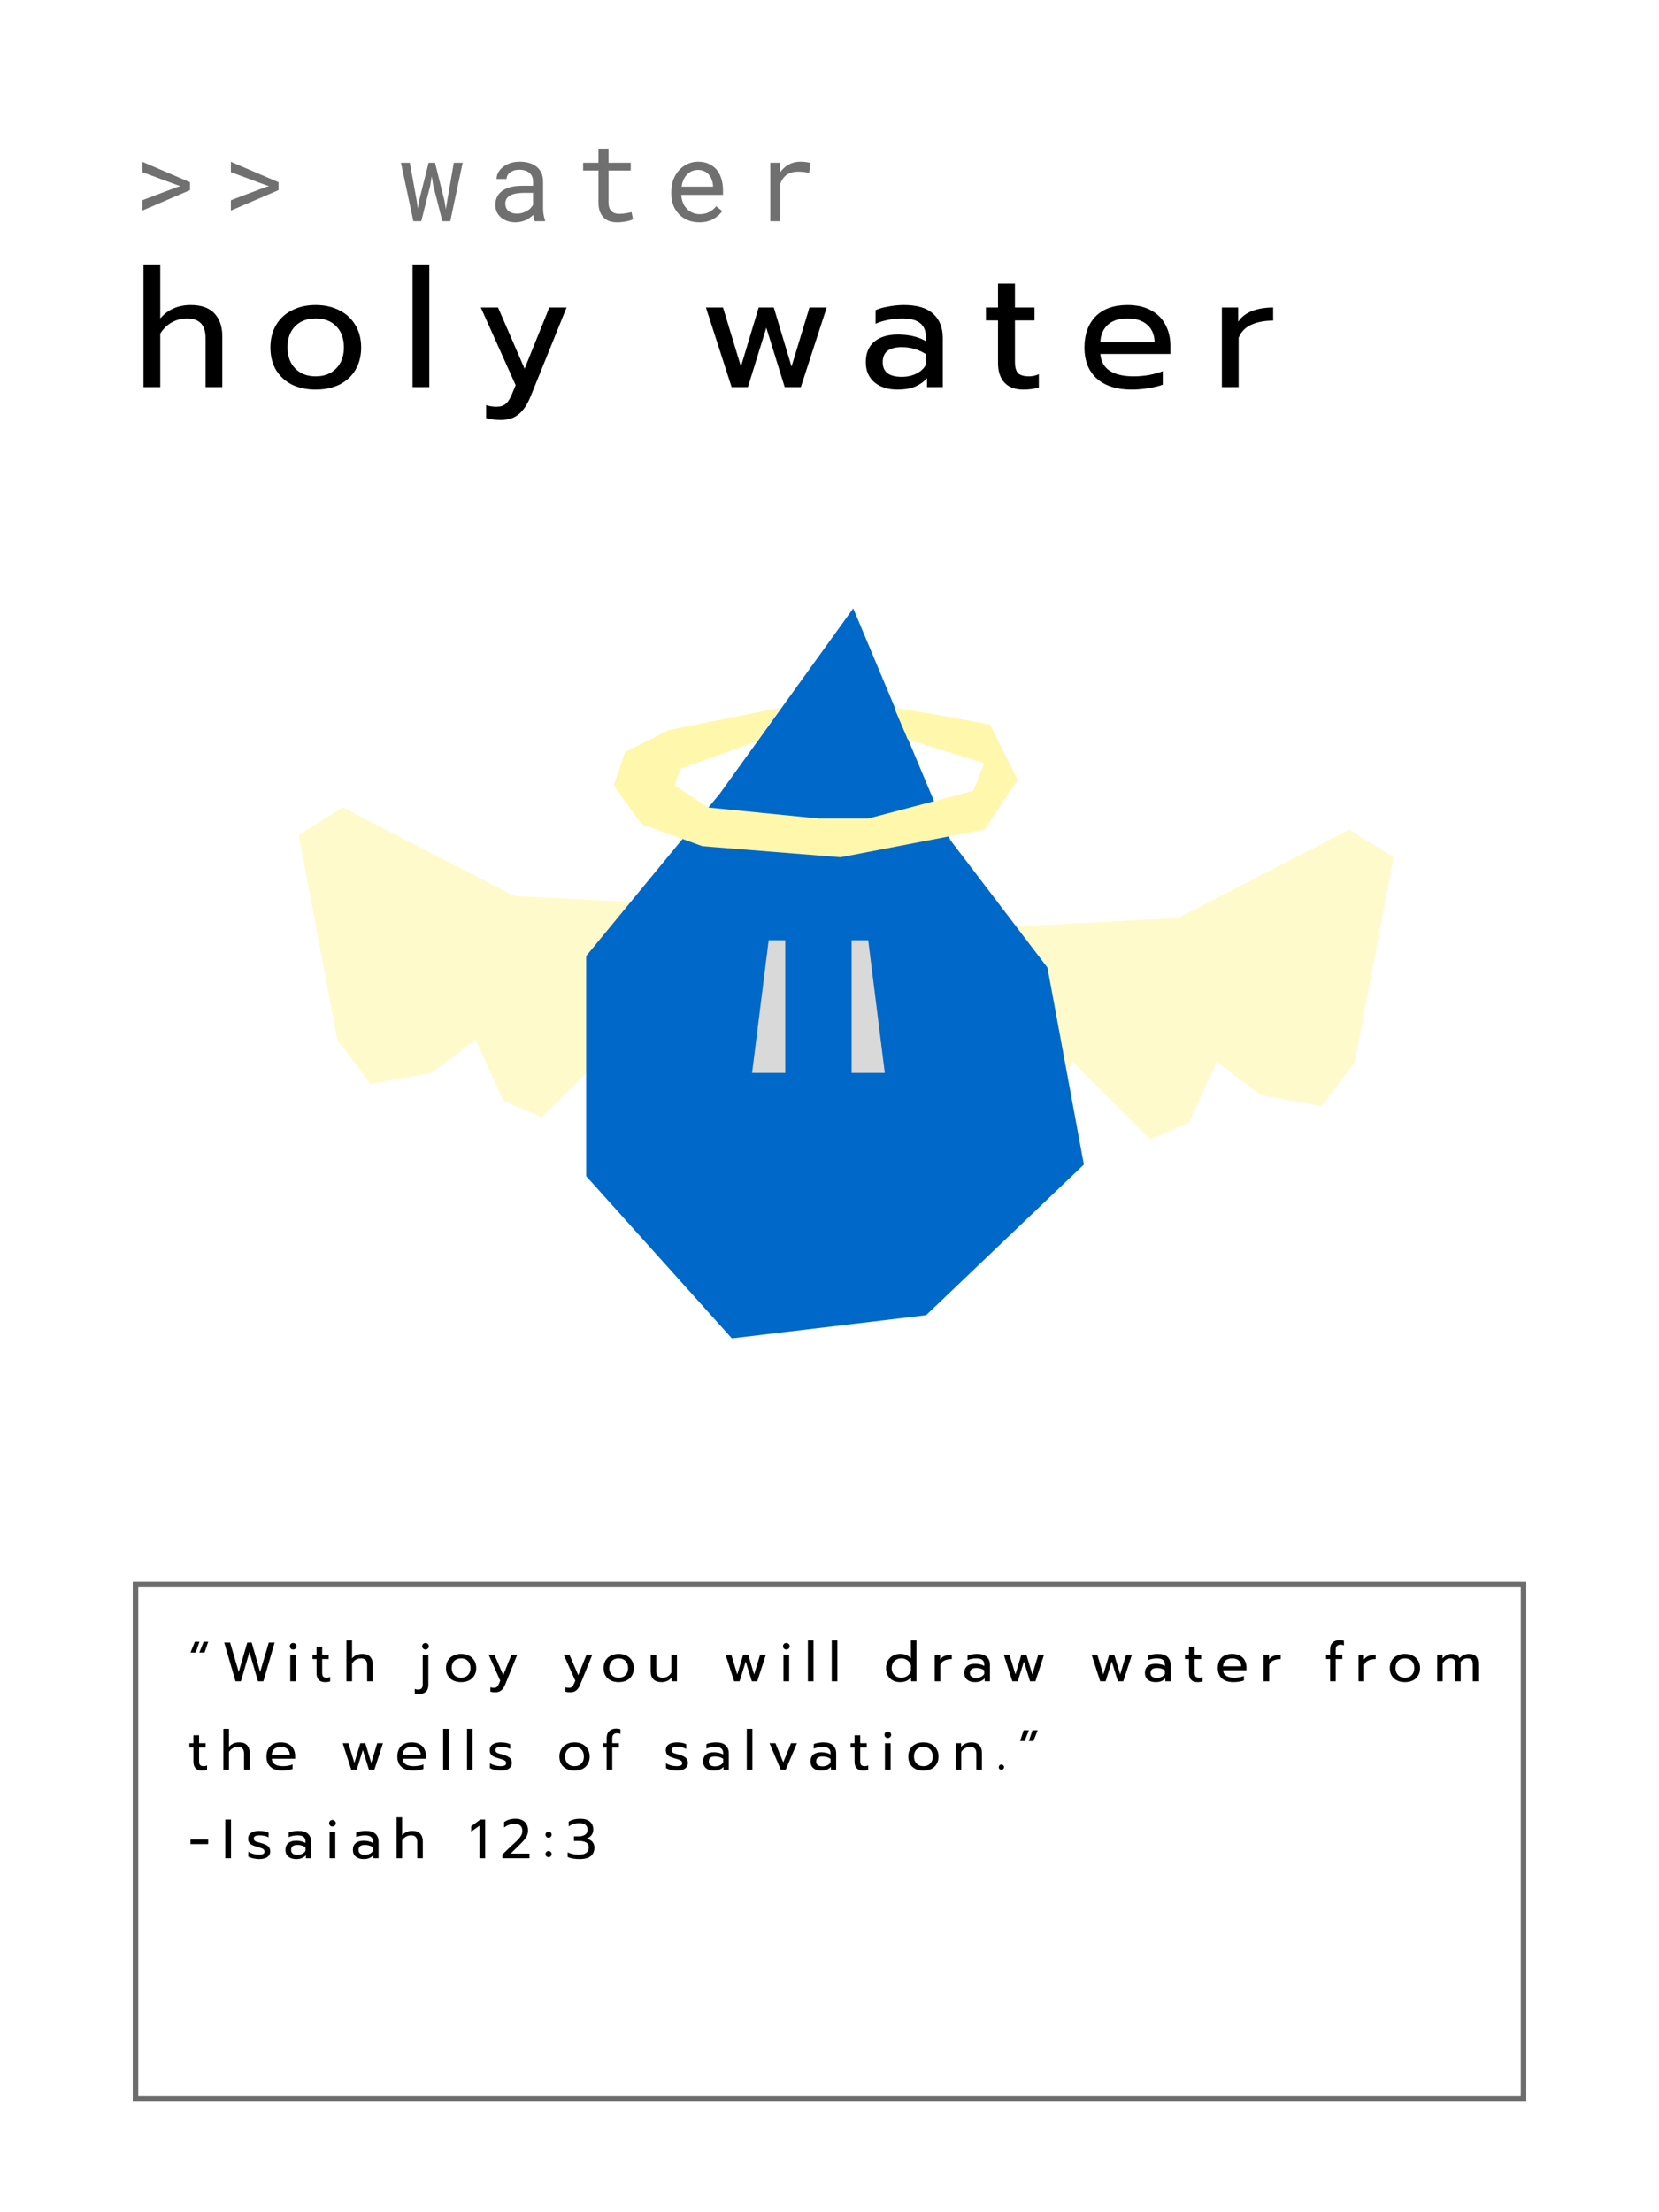 <svg width="150" height="200" viewBox="0 0 150 200" fill="none" xmlns="http://www.w3.org/2000/svg">
<rect width="150" height="200" fill="white"/>
<path d="M17.62 148.43H18.03L17.695 149.405H17.225L17.62 148.43ZM18.415 148.43H18.825L18.495 149.405H18.02L18.415 148.43ZM20.276 148.505H20.806L21.586 151.16L22.356 148.505H22.756L23.521 151.16L24.301 148.505H24.831L23.811 152H23.326L22.551 149.36L21.781 152H21.296L20.276 148.505ZM26.5 149.13C26.416 149.13 26.346 149.102 26.29 149.045C26.233 148.988 26.205 148.918 26.205 148.835C26.205 148.752 26.233 148.682 26.29 148.625C26.346 148.568 26.416 148.54 26.5 148.54C26.587 148.54 26.658 148.568 26.715 148.625C26.775 148.682 26.805 148.752 26.805 148.835C26.805 148.918 26.775 148.988 26.715 149.045C26.658 149.102 26.587 149.13 26.5 149.13ZM26.245 149.6H26.76V152H26.245V149.6ZM29.38 152.075C29.137 152.075 28.948 152.005 28.815 151.865C28.685 151.725 28.62 151.527 28.62 151.27V149.99H28.255V149.6H28.62V148.88H29.13V149.6H29.72V149.99H29.13V151.235C29.13 151.395 29.16 151.508 29.22 151.575C29.283 151.642 29.396 151.675 29.56 151.675C29.657 151.675 29.753 151.653 29.85 151.61V152.01C29.723 152.053 29.567 152.075 29.38 152.075ZM31.325 148.305H31.83V149.93C32.06 149.66 32.367 149.525 32.75 149.525C33.07 149.525 33.308 149.61 33.465 149.78C33.622 149.95 33.7 150.178 33.7 150.465V152H33.195V150.515C33.195 150.125 33.008 149.93 32.635 149.93C32.475 149.93 32.325 149.968 32.185 150.045C32.048 150.118 31.93 150.232 31.83 150.385V152H31.325V148.305ZM38.474 149.13C38.387 149.13 38.315 149.102 38.259 149.045C38.202 148.988 38.174 148.918 38.174 148.835C38.174 148.752 38.202 148.682 38.259 148.625C38.319 148.568 38.39 148.54 38.474 148.54C38.557 148.54 38.627 148.568 38.684 148.625C38.744 148.682 38.774 148.752 38.774 148.835C38.774 148.918 38.744 148.988 38.684 149.045C38.627 149.102 38.557 149.13 38.474 149.13ZM37.879 153.155C37.729 153.155 37.602 153.137 37.499 153.1V152.685C37.585 152.725 37.685 152.745 37.799 152.745C37.949 152.745 38.055 152.708 38.119 152.635C38.185 152.565 38.219 152.45 38.219 152.29V149.6H38.729V152.325C38.729 152.602 38.652 152.808 38.499 152.945C38.345 153.085 38.139 153.155 37.879 153.155ZM41.689 152.075C41.419 152.075 41.18 152.025 40.974 151.925C40.77 151.822 40.61 151.675 40.494 151.485C40.38 151.292 40.324 151.065 40.324 150.805C40.324 150.548 40.38 150.323 40.494 150.13C40.607 149.937 40.767 149.788 40.974 149.685C41.18 149.578 41.419 149.525 41.689 149.525C41.959 149.525 42.197 149.578 42.404 149.685C42.61 149.788 42.77 149.937 42.884 150.13C43 150.323 43.059 150.548 43.059 150.805C43.059 151.065 43 151.292 42.884 151.485C42.77 151.675 42.61 151.822 42.404 151.925C42.197 152.025 41.959 152.075 41.689 152.075ZM41.689 151.675C41.949 151.675 42.155 151.595 42.309 151.435C42.462 151.275 42.539 151.065 42.539 150.805C42.539 150.535 42.462 150.322 42.309 150.165C42.155 150.008 41.949 149.93 41.689 149.93C41.429 149.93 41.222 150.008 41.069 150.165C40.915 150.322 40.839 150.535 40.839 150.805C40.839 151.065 40.915 151.275 41.069 151.435C41.222 151.595 41.429 151.675 41.689 151.675ZM44.79 152.99C44.61 152.99 44.46 152.972 44.34 152.935V152.54C44.427 152.573 44.533 152.59 44.66 152.59C44.777 152.59 44.868 152.56 44.935 152.5C45.002 152.443 45.062 152.35 45.115 152.22L45.23 151.94L44.18 149.6H44.7L45.5 151.445L46.245 149.6H46.765L45.685 152.27C45.585 152.52 45.465 152.702 45.325 152.815C45.188 152.932 45.01 152.99 44.79 152.99ZM51.575 152.99C51.395 152.99 51.245 152.972 51.125 152.935V152.54C51.212 152.573 51.319 152.59 51.445 152.59C51.562 152.59 51.654 152.56 51.72 152.5C51.787 152.443 51.847 152.35 51.9 152.22L52.015 151.94L50.965 149.6H51.485L52.285 151.445L53.03 149.6H53.55L52.47 152.27C52.37 152.52 52.25 152.702 52.11 152.815C51.974 152.932 51.795 152.99 51.575 152.99ZM55.938 152.075C55.668 152.075 55.429 152.025 55.223 151.925C55.019 151.822 54.859 151.675 54.743 151.485C54.629 151.292 54.573 151.065 54.573 150.805C54.573 150.548 54.629 150.323 54.743 150.13C54.856 149.937 55.016 149.788 55.223 149.685C55.429 149.578 55.668 149.525 55.938 149.525C56.208 149.525 56.446 149.578 56.653 149.685C56.859 149.788 57.019 149.937 57.133 150.13C57.249 150.323 57.308 150.548 57.308 150.805C57.308 151.065 57.249 151.292 57.133 151.485C57.019 151.675 56.859 151.822 56.653 151.925C56.446 152.025 56.208 152.075 55.938 152.075ZM55.938 151.675C56.198 151.675 56.404 151.595 56.558 151.435C56.711 151.275 56.788 151.065 56.788 150.805C56.788 150.535 56.711 150.322 56.558 150.165C56.404 150.008 56.198 149.93 55.938 149.93C55.678 149.93 55.471 150.008 55.318 150.165C55.164 150.322 55.088 150.535 55.088 150.805C55.088 151.065 55.164 151.275 55.318 151.435C55.471 151.595 55.678 151.675 55.938 151.675ZM59.811 152.075C59.488 152.075 59.243 151.988 59.076 151.815C58.913 151.642 58.831 151.41 58.831 151.12V149.6H59.336V151.1C59.336 151.483 59.528 151.675 59.911 151.675C60.248 151.675 60.511 151.523 60.701 151.22V149.6H61.206V152H60.716V151.66C60.603 151.803 60.468 151.908 60.311 151.975C60.158 152.042 59.991 152.075 59.811 152.075ZM65.605 149.6H66.12L66.66 151.38L67.195 149.6H67.65L68.185 151.38L68.725 149.6H69.245L68.465 152H67.98L67.425 150.21L66.87 152H66.38L65.605 149.6ZM71.092 149.13C71.008 149.13 70.938 149.102 70.882 149.045C70.825 148.988 70.797 148.918 70.797 148.835C70.797 148.752 70.825 148.682 70.882 148.625C70.938 148.568 71.008 148.54 71.092 148.54C71.178 148.54 71.25 148.568 71.307 148.625C71.367 148.682 71.397 148.752 71.397 148.835C71.397 148.918 71.367 148.988 71.307 149.045C71.25 149.102 71.178 149.13 71.092 149.13ZM70.837 149.6H71.352V152H70.837V149.6ZM73.047 148.305H73.552V152H73.047V148.305ZM75.204 148.305H75.709V152H75.204V148.305ZM81.372 152.075C81.132 152.075 80.915 152.023 80.722 151.92C80.532 151.813 80.382 151.665 80.272 151.475C80.165 151.282 80.112 151.058 80.112 150.805C80.112 150.555 80.165 150.333 80.272 150.14C80.382 149.947 80.532 149.797 80.722 149.69C80.915 149.58 81.132 149.525 81.372 149.525C81.805 149.525 82.133 149.657 82.357 149.92V148.305H82.862V152H82.372V151.65C82.238 151.797 82.092 151.905 81.932 151.975C81.775 152.042 81.588 152.075 81.372 152.075ZM81.487 151.675C81.693 151.675 81.873 151.622 82.027 151.515C82.183 151.405 82.293 151.258 82.357 151.075V150.535C82.3 150.352 82.192 150.205 82.032 150.095C81.875 149.985 81.693 149.93 81.487 149.93C81.323 149.93 81.175 149.967 81.042 150.04C80.912 150.113 80.808 150.217 80.732 150.35C80.658 150.483 80.622 150.635 80.622 150.805C80.622 150.975 80.658 151.127 80.732 151.26C80.808 151.393 80.912 151.497 81.042 151.57C81.175 151.64 81.323 151.675 81.487 151.675ZM84.513 149.6H85.002V150.03C85.103 149.883 85.243 149.775 85.422 149.705C85.606 149.635 85.817 149.6 86.058 149.6V149.995C85.801 149.995 85.581 150.037 85.397 150.12C85.214 150.203 85.088 150.335 85.017 150.515V152H84.513V149.6ZM88.145 152.075C87.855 152.075 87.622 152.002 87.445 151.855C87.272 151.705 87.185 151.503 87.185 151.25C87.185 150.983 87.268 150.778 87.435 150.635C87.605 150.488 87.845 150.415 88.155 150.415C88.485 150.415 88.765 150.482 88.995 150.615V150.49C88.995 150.3 88.937 150.16 88.82 150.07C88.707 149.977 88.527 149.93 88.28 149.93C88.133 149.93 87.99 149.945 87.85 149.975C87.713 150.002 87.59 150.04 87.48 150.09V149.68C87.58 149.633 87.71 149.597 87.87 149.57C88.03 149.54 88.185 149.525 88.335 149.525C88.732 149.525 89.025 149.613 89.215 149.79C89.408 149.963 89.505 150.205 89.505 150.515V152H89.03V151.73C88.927 151.843 88.803 151.93 88.66 151.99C88.52 152.047 88.348 152.075 88.145 152.075ZM88.27 151.69C88.43 151.69 88.575 151.658 88.705 151.595C88.835 151.532 88.932 151.443 88.995 151.33V151.005C88.778 150.865 88.537 150.795 88.27 150.795C88.077 150.795 87.932 150.833 87.835 150.91C87.742 150.983 87.695 151.097 87.695 151.25C87.695 151.543 87.887 151.69 88.27 151.69ZM90.758 149.6H91.273L91.813 151.38L92.348 149.6H92.803L93.338 151.38L93.878 149.6H94.398L93.618 152H93.133L92.578 150.21L92.023 152H91.533L90.758 149.6ZM98.701 149.6H99.216L99.756 151.38L100.291 149.6H100.746L101.281 151.38L101.821 149.6H102.341L101.561 152H101.076L100.521 150.21L99.966 152H99.476L98.701 149.6ZM104.479 152.075C104.189 152.075 103.956 152.002 103.779 151.855C103.606 151.705 103.519 151.503 103.519 151.25C103.519 150.983 103.602 150.778 103.769 150.635C103.939 150.488 104.179 150.415 104.489 150.415C104.819 150.415 105.099 150.482 105.329 150.615V150.49C105.329 150.3 105.271 150.16 105.154 150.07C105.041 149.977 104.861 149.93 104.614 149.93C104.467 149.93 104.324 149.945 104.184 149.975C104.047 150.002 103.924 150.04 103.814 150.09V149.68C103.914 149.633 104.044 149.597 104.204 149.57C104.364 149.54 104.519 149.525 104.669 149.525C105.066 149.525 105.359 149.613 105.549 149.79C105.742 149.963 105.839 150.205 105.839 150.515V152H105.364V151.73C105.261 151.843 105.137 151.93 104.994 151.99C104.854 152.047 104.682 152.075 104.479 152.075ZM104.604 151.69C104.764 151.69 104.909 151.658 105.039 151.595C105.169 151.532 105.266 151.443 105.329 151.33V151.005C105.112 150.865 104.871 150.795 104.604 150.795C104.411 150.795 104.266 150.833 104.169 150.91C104.076 150.983 104.029 151.097 104.029 151.25C104.029 151.543 104.221 151.69 104.604 151.69ZM108.264 152.075C108.02 152.075 107.832 152.005 107.699 151.865C107.569 151.725 107.504 151.527 107.504 151.27V149.99H107.139V149.6H107.504V148.88H108.014V149.6H108.604V149.99H108.014V151.235C108.014 151.395 108.044 151.508 108.104 151.575C108.167 151.642 108.28 151.675 108.444 151.675C108.54 151.675 108.637 151.653 108.734 151.61V152.01C108.607 152.053 108.45 152.075 108.264 152.075ZM111.529 152.075C111.085 152.075 110.737 151.965 110.484 151.745C110.234 151.522 110.109 151.208 110.109 150.805C110.109 150.412 110.22 150.1 110.444 149.87C110.67 149.64 110.992 149.525 111.409 149.525C111.685 149.525 111.92 149.578 112.114 149.685C112.307 149.788 112.452 149.933 112.549 150.12C112.649 150.303 112.699 150.513 112.699 150.75V151H110.589C110.605 151.227 110.7 151.397 110.874 151.51C111.05 151.62 111.289 151.675 111.589 151.675C111.742 151.675 111.897 151.662 112.054 151.635C112.21 151.605 112.349 151.567 112.469 151.52V151.925C112.362 151.968 112.22 152.003 112.044 152.03C111.87 152.06 111.699 152.075 111.529 152.075ZM112.224 150.645C112.217 150.418 112.142 150.243 111.999 150.12C111.859 149.993 111.659 149.93 111.399 149.93C111.145 149.93 110.949 149.995 110.809 150.125C110.669 150.255 110.595 150.428 110.589 150.645H112.224ZM114.251 149.6H114.741V150.03C114.841 149.883 114.981 149.775 115.161 149.705C115.344 149.635 115.556 149.6 115.796 149.6V149.995C115.539 149.995 115.319 150.037 115.136 150.12C114.952 150.203 114.826 150.335 114.756 150.515V152H114.251V149.6ZM120.263 149.99H119.898V149.6H120.263V149.13C120.263 148.853 120.342 148.643 120.498 148.5C120.655 148.353 120.865 148.28 121.128 148.28C121.265 148.28 121.393 148.3 121.513 148.34V148.76C121.42 148.717 121.323 148.695 121.223 148.695C121.067 148.695 120.952 148.733 120.878 148.81C120.805 148.883 120.768 149 120.768 149.16V149.6H121.368V149.99H120.768V152H120.263V149.99ZM122.837 149.6H123.327V150.03C123.427 149.883 123.567 149.775 123.747 149.705C123.93 149.635 124.142 149.6 124.382 149.6V149.995C124.125 149.995 123.905 150.037 123.722 150.12C123.538 150.203 123.412 150.335 123.342 150.515V152H122.837V149.6ZM127.026 152.075C126.756 152.075 126.517 152.025 126.311 151.925C126.107 151.822 125.947 151.675 125.831 151.485C125.717 151.292 125.661 151.065 125.661 150.805C125.661 150.548 125.717 150.323 125.831 150.13C125.944 149.937 126.104 149.788 126.311 149.685C126.517 149.578 126.756 149.525 127.026 149.525C127.296 149.525 127.534 149.578 127.741 149.685C127.947 149.788 128.107 149.937 128.221 150.13C128.337 150.323 128.396 150.548 128.396 150.805C128.396 151.065 128.337 151.292 128.221 151.485C128.107 151.675 127.947 151.822 127.741 151.925C127.534 152.025 127.296 152.075 127.026 152.075ZM127.026 151.675C127.286 151.675 127.492 151.595 127.646 151.435C127.799 151.275 127.876 151.065 127.876 150.805C127.876 150.535 127.799 150.322 127.646 150.165C127.492 150.008 127.286 149.93 127.026 149.93C126.766 149.93 126.559 150.008 126.406 150.165C126.252 150.322 126.176 150.535 126.176 150.805C126.176 151.065 126.252 151.275 126.406 151.435C126.559 151.595 126.766 151.675 127.026 151.675ZM129.944 149.6H130.424V149.945C130.537 149.805 130.666 149.7 130.809 149.63C130.952 149.56 131.101 149.525 131.254 149.525C131.447 149.525 131.601 149.558 131.714 149.625C131.827 149.688 131.911 149.787 131.964 149.92C132.071 149.79 132.201 149.692 132.354 149.625C132.511 149.558 132.667 149.525 132.824 149.525C133.117 149.525 133.329 149.6 133.459 149.75C133.589 149.897 133.654 150.115 133.654 150.405V152H133.164V150.47C133.164 150.273 133.127 150.135 133.054 150.055C132.981 149.972 132.856 149.93 132.679 149.93C132.426 149.93 132.219 150.04 132.059 150.26C132.066 150.31 132.069 150.392 132.069 150.505V152H131.579V150.47C131.579 150.273 131.546 150.135 131.479 150.055C131.412 149.972 131.292 149.93 131.119 149.93C130.866 149.93 130.639 150.073 130.439 150.36V152H129.944V149.6ZM18.25 160.075C18.007 160.075 17.818 160.005 17.685 159.865C17.555 159.725 17.49 159.527 17.49 159.27V157.99H17.125V157.6H17.49V156.88H18V157.6H18.59V157.99H18V159.235C18 159.395 18.03 159.508 18.09 159.575C18.153 159.642 18.267 159.675 18.43 159.675C18.527 159.675 18.623 159.653 18.72 159.61V160.01C18.593 160.053 18.437 160.075 18.25 160.075ZM20.195 156.305H20.7V157.93C20.93 157.66 21.237 157.525 21.62 157.525C21.94 157.525 22.178 157.61 22.335 157.78C22.492 157.95 22.57 158.178 22.57 158.465V160H22.065V158.515C22.065 158.125 21.878 157.93 21.505 157.93C21.345 157.93 21.195 157.968 21.055 158.045C20.919 158.118 20.8 158.232 20.7 158.385V160H20.195V156.305ZM25.513 160.075C25.07 160.075 24.721 159.965 24.468 159.745C24.218 159.522 24.093 159.208 24.093 158.805C24.093 158.412 24.205 158.1 24.428 157.87C24.655 157.64 24.977 157.525 25.393 157.525C25.67 157.525 25.905 157.578 26.098 157.685C26.291 157.788 26.436 157.933 26.533 158.12C26.633 158.303 26.683 158.513 26.683 158.75V159H24.573C24.59 159.227 24.685 159.397 24.858 159.51C25.035 159.62 25.273 159.675 25.573 159.675C25.727 159.675 25.881 159.662 26.038 159.635C26.195 159.605 26.333 159.567 26.453 159.52V159.925C26.346 159.968 26.205 160.003 26.028 160.03C25.855 160.06 25.683 160.075 25.513 160.075ZM26.208 158.645C26.201 158.418 26.127 158.243 25.983 158.12C25.843 157.993 25.643 157.93 25.383 157.93C25.13 157.93 24.933 157.995 24.793 158.125C24.653 158.255 24.58 158.428 24.573 158.645H26.208ZM30.986 157.6H31.501L32.041 159.38L32.576 157.6H33.031L33.566 159.38L34.106 157.6H34.626L33.846 160H33.361L32.806 158.21L32.251 160H31.761L30.986 157.6ZM37.346 160.075C36.903 160.075 36.554 159.965 36.301 159.745C36.051 159.522 35.926 159.208 35.926 158.805C35.926 158.412 36.038 158.1 36.261 157.87C36.488 157.64 36.809 157.525 37.226 157.525C37.503 157.525 37.738 157.578 37.931 157.685C38.124 157.788 38.27 157.933 38.366 158.12C38.466 158.303 38.516 158.513 38.516 158.75V159H36.406C36.423 159.227 36.518 159.397 36.691 159.51C36.868 159.62 37.106 159.675 37.406 159.675C37.559 159.675 37.715 159.662 37.871 159.635C38.028 159.605 38.166 159.567 38.286 159.52V159.925C38.179 159.968 38.038 160.003 37.861 160.03C37.688 160.06 37.516 160.075 37.346 160.075ZM38.041 158.645C38.035 158.418 37.959 158.243 37.816 158.12C37.676 157.993 37.476 157.93 37.216 157.93C36.963 157.93 36.766 157.995 36.626 158.125C36.486 158.255 36.413 158.428 36.406 158.645H38.041ZM40.068 156.305H40.573V160H40.068V156.305ZM42.225 156.305H42.73V160H42.225V156.305ZM45.268 160.075C45.101 160.075 44.924 160.053 44.738 160.01C44.551 159.97 44.404 159.915 44.298 159.845V159.415C44.428 159.492 44.578 159.555 44.748 159.605C44.918 159.652 45.083 159.675 45.243 159.675C45.423 159.675 45.554 159.653 45.638 159.61C45.721 159.567 45.763 159.497 45.763 159.4C45.763 159.327 45.743 159.268 45.703 159.225C45.666 159.178 45.601 159.137 45.508 159.1C45.418 159.063 45.281 159.02 45.098 158.97C44.901 158.913 44.744 158.857 44.628 158.8C44.514 158.74 44.428 158.665 44.368 158.575C44.311 158.485 44.283 158.368 44.283 158.225C44.283 157.995 44.373 157.822 44.553 157.705C44.736 157.585 44.981 157.525 45.288 157.525C45.448 157.525 45.604 157.54 45.758 157.57C45.911 157.6 46.034 157.642 46.128 157.695V158.115C46.031 158.058 45.911 158.013 45.768 157.98C45.628 157.947 45.484 157.93 45.338 157.93C45.161 157.93 45.026 157.952 44.933 157.995C44.839 158.038 44.793 158.115 44.793 158.225C44.793 158.295 44.813 158.352 44.853 158.395C44.893 158.438 44.956 158.477 45.043 158.51C45.133 158.54 45.274 158.58 45.468 158.63C45.771 158.713 45.981 158.812 46.098 158.925C46.218 159.038 46.278 159.195 46.278 159.395C46.278 159.602 46.193 159.767 46.023 159.89C45.853 160.013 45.601 160.075 45.268 160.075ZM51.944 160.075C51.675 160.075 51.436 160.025 51.23 159.925C51.026 159.822 50.866 159.675 50.749 159.485C50.636 159.292 50.58 159.065 50.58 158.805C50.58 158.548 50.636 158.323 50.749 158.13C50.863 157.937 51.023 157.788 51.23 157.685C51.436 157.578 51.675 157.525 51.944 157.525C52.215 157.525 52.453 157.578 52.66 157.685C52.866 157.788 53.026 157.937 53.139 158.13C53.256 158.323 53.315 158.548 53.315 158.805C53.315 159.065 53.256 159.292 53.139 159.485C53.026 159.675 52.866 159.822 52.66 159.925C52.453 160.025 52.215 160.075 51.944 160.075ZM51.944 159.675C52.205 159.675 52.411 159.595 52.565 159.435C52.718 159.275 52.794 159.065 52.794 158.805C52.794 158.535 52.718 158.322 52.565 158.165C52.411 158.008 52.205 157.93 51.944 157.93C51.684 157.93 51.478 158.008 51.325 158.165C51.171 158.322 51.094 158.535 51.094 158.805C51.094 159.065 51.171 159.275 51.325 159.435C51.478 159.595 51.684 159.675 51.944 159.675ZM54.852 157.99H54.487V157.6H54.852V157.13C54.852 156.853 54.931 156.643 55.087 156.5C55.244 156.353 55.454 156.28 55.717 156.28C55.854 156.28 55.982 156.3 56.102 156.34V156.76C56.009 156.717 55.912 156.695 55.812 156.695C55.656 156.695 55.541 156.733 55.467 156.81C55.394 156.883 55.357 157 55.357 157.16V157.6H55.957V157.99H55.357V160H54.852V157.99ZM61.186 160.075C61.019 160.075 60.842 160.053 60.656 160.01C60.469 159.97 60.322 159.915 60.216 159.845V159.415C60.346 159.492 60.496 159.555 60.666 159.605C60.836 159.652 61.001 159.675 61.161 159.675C61.341 159.675 61.472 159.653 61.556 159.61C61.639 159.567 61.681 159.497 61.681 159.4C61.681 159.327 61.661 159.268 61.621 159.225C61.584 159.178 61.519 159.137 61.426 159.1C61.336 159.063 61.199 159.02 61.016 158.97C60.819 158.913 60.662 158.857 60.546 158.8C60.432 158.74 60.346 158.665 60.286 158.575C60.229 158.485 60.201 158.368 60.201 158.225C60.201 157.995 60.291 157.822 60.471 157.705C60.654 157.585 60.899 157.525 61.206 157.525C61.366 157.525 61.522 157.54 61.676 157.57C61.829 157.6 61.952 157.642 62.046 157.695V158.115C61.949 158.058 61.829 158.013 61.686 157.98C61.546 157.947 61.402 157.93 61.256 157.93C61.079 157.93 60.944 157.952 60.851 157.995C60.757 158.038 60.711 158.115 60.711 158.225C60.711 158.295 60.731 158.352 60.771 158.395C60.811 158.438 60.874 158.477 60.961 158.51C61.051 158.54 61.192 158.58 61.386 158.63C61.689 158.713 61.899 158.812 62.016 158.925C62.136 159.038 62.196 159.195 62.196 159.395C62.196 159.602 62.111 159.767 61.941 159.89C61.771 160.013 61.519 160.075 61.186 160.075ZM64.534 160.075C64.244 160.075 64.01 160.002 63.834 159.855C63.66 159.705 63.574 159.503 63.574 159.25C63.574 158.983 63.657 158.778 63.824 158.635C63.994 158.488 64.234 158.415 64.544 158.415C64.874 158.415 65.154 158.482 65.384 158.615V158.49C65.384 158.3 65.325 158.16 65.209 158.07C65.095 157.977 64.915 157.93 64.669 157.93C64.522 157.93 64.379 157.945 64.239 157.975C64.102 158.002 63.979 158.04 63.869 158.09V157.68C63.969 157.633 64.099 157.597 64.259 157.57C64.419 157.54 64.574 157.525 64.724 157.525C65.12 157.525 65.414 157.613 65.604 157.79C65.797 157.963 65.894 158.205 65.894 158.515V160H65.419V159.73C65.315 159.843 65.192 159.93 65.049 159.99C64.909 160.047 64.737 160.075 64.534 160.075ZM64.659 159.69C64.819 159.69 64.964 159.658 65.094 159.595C65.224 159.532 65.32 159.443 65.384 159.33V159.005C65.167 158.865 64.925 158.795 64.659 158.795C64.465 158.795 64.32 158.833 64.224 158.91C64.13 158.983 64.084 159.097 64.084 159.25C64.084 159.543 64.275 159.69 64.659 159.69ZM67.52 156.305H68.025V160H67.52V156.305ZM69.578 157.6H70.112L70.817 159.325L71.522 157.6H72.058L71.037 160H70.597L69.578 157.6ZM74.243 160.075C73.953 160.075 73.719 160.002 73.543 159.855C73.369 159.705 73.283 159.503 73.283 159.25C73.283 158.983 73.366 158.778 73.533 158.635C73.703 158.488 73.943 158.415 74.253 158.415C74.583 158.415 74.863 158.482 75.093 158.615V158.49C75.093 158.3 75.034 158.16 74.918 158.07C74.804 157.977 74.624 157.93 74.378 157.93C74.231 157.93 74.088 157.945 73.948 157.975C73.811 158.002 73.688 158.04 73.578 158.09V157.68C73.678 157.633 73.808 157.597 73.968 157.57C74.128 157.54 74.283 157.525 74.433 157.525C74.829 157.525 75.123 157.613 75.313 157.79C75.506 157.963 75.603 158.205 75.603 158.515V160H75.128V159.73C75.024 159.843 74.901 159.93 74.758 159.99C74.618 160.047 74.446 160.075 74.243 160.075ZM74.368 159.69C74.528 159.69 74.673 159.658 74.803 159.595C74.933 159.532 75.029 159.443 75.093 159.33V159.005C74.876 158.865 74.634 158.795 74.368 158.795C74.174 158.795 74.029 158.833 73.933 158.91C73.839 158.983 73.793 159.097 73.793 159.25C73.793 159.543 73.984 159.69 74.368 159.69ZM78.027 160.075C77.784 160.075 77.596 160.005 77.462 159.865C77.332 159.725 77.267 159.527 77.267 159.27V157.99H76.902V157.6H77.267V156.88H77.777V157.6H78.367V157.99H77.777V159.235C77.777 159.395 77.807 159.508 77.867 159.575C77.931 159.642 78.044 159.675 78.207 159.675C78.304 159.675 78.401 159.653 78.497 159.61V160.01C78.371 160.053 78.214 160.075 78.027 160.075ZM80.267 157.13C80.184 157.13 80.114 157.102 80.058 157.045C80.001 156.988 79.972 156.918 79.972 156.835C79.972 156.752 80.001 156.682 80.058 156.625C80.114 156.568 80.184 156.54 80.267 156.54C80.354 156.54 80.426 156.568 80.483 156.625C80.543 156.682 80.573 156.752 80.573 156.835C80.573 156.918 80.543 156.988 80.483 157.045C80.426 157.102 80.354 157.13 80.267 157.13ZM80.013 157.6H80.528V160H80.013V157.6ZM83.487 160.075C83.218 160.075 82.979 160.025 82.772 159.925C82.569 159.822 82.409 159.675 82.293 159.485C82.179 159.292 82.123 159.065 82.123 158.805C82.123 158.548 82.179 158.323 82.293 158.13C82.406 157.937 82.566 157.788 82.772 157.685C82.979 157.578 83.218 157.525 83.487 157.525C83.757 157.525 83.996 157.578 84.203 157.685C84.409 157.788 84.569 157.937 84.683 158.13C84.799 158.323 84.858 158.548 84.858 158.805C84.858 159.065 84.799 159.292 84.683 159.485C84.569 159.675 84.409 159.822 84.203 159.925C83.996 160.025 83.757 160.075 83.487 160.075ZM83.487 159.675C83.748 159.675 83.954 159.595 84.108 159.435C84.261 159.275 84.338 159.065 84.338 158.805C84.338 158.535 84.261 158.322 84.108 158.165C83.954 158.008 83.748 157.93 83.487 157.93C83.228 157.93 83.021 158.008 82.868 158.165C82.714 158.322 82.638 158.535 82.638 158.805C82.638 159.065 82.714 159.275 82.868 159.435C83.021 159.595 83.228 159.675 83.487 159.675ZM86.406 157.6H86.896V157.945C87.009 157.802 87.148 157.697 87.311 157.63C87.478 157.56 87.651 157.525 87.831 157.525C88.151 157.525 88.389 157.61 88.546 157.78C88.703 157.95 88.781 158.178 88.781 158.465V160H88.276V158.515C88.276 158.125 88.089 157.93 87.716 157.93C87.556 157.93 87.406 157.968 87.266 158.045C87.129 158.118 87.011 158.232 86.911 158.385V160H86.406V157.6ZM90.539 160C90.472 160 90.416 159.978 90.369 159.935C90.326 159.888 90.304 159.832 90.304 159.765C90.304 159.698 90.326 159.642 90.369 159.595C90.416 159.548 90.472 159.525 90.539 159.525C90.606 159.525 90.662 159.548 90.709 159.595C90.756 159.642 90.779 159.698 90.779 159.765C90.779 159.832 90.756 159.888 90.709 159.935C90.662 159.978 90.606 160 90.539 160ZM92.557 156.43H93.032L92.637 157.405H92.227L92.557 156.43ZM93.352 156.43H93.827L93.432 157.405H93.022L93.352 156.43ZM17.225 166.305H18.82V166.72H17.225V166.305ZM20.371 164.505H20.886V168H20.371V164.505ZM23.423 168.075C23.256 168.075 23.08 168.053 22.893 168.01C22.706 167.97 22.56 167.915 22.453 167.845V167.415C22.583 167.492 22.733 167.555 22.903 167.605C23.073 167.652 23.238 167.675 23.398 167.675C23.578 167.675 23.71 167.653 23.793 167.61C23.876 167.567 23.918 167.497 23.918 167.4C23.918 167.327 23.898 167.268 23.858 167.225C23.821 167.178 23.756 167.137 23.663 167.1C23.573 167.063 23.436 167.02 23.253 166.97C23.056 166.913 22.9 166.857 22.783 166.8C22.67 166.74 22.583 166.665 22.523 166.575C22.466 166.485 22.438 166.368 22.438 166.225C22.438 165.995 22.528 165.822 22.708 165.705C22.891 165.585 23.136 165.525 23.443 165.525C23.603 165.525 23.76 165.54 23.913 165.57C24.066 165.6 24.19 165.642 24.283 165.695V166.115C24.186 166.058 24.066 166.013 23.923 165.98C23.783 165.947 23.64 165.93 23.493 165.93C23.316 165.93 23.181 165.952 23.088 165.995C22.995 166.038 22.948 166.115 22.948 166.225C22.948 166.295 22.968 166.352 23.008 166.395C23.048 166.438 23.111 166.477 23.198 166.51C23.288 166.54 23.43 166.58 23.623 166.63C23.926 166.713 24.136 166.812 24.253 166.925C24.373 167.038 24.433 167.195 24.433 167.395C24.433 167.602 24.348 167.767 24.178 167.89C24.008 168.013 23.756 168.075 23.423 168.075ZM26.771 168.075C26.481 168.075 26.248 168.002 26.071 167.855C25.898 167.705 25.811 167.503 25.811 167.25C25.811 166.983 25.894 166.778 26.061 166.635C26.231 166.488 26.471 166.415 26.781 166.415C27.111 166.415 27.391 166.482 27.621 166.615V166.49C27.621 166.3 27.563 166.16 27.446 166.07C27.333 165.977 27.153 165.93 26.906 165.93C26.759 165.93 26.616 165.945 26.476 165.975C26.339 166.002 26.216 166.04 26.106 166.09V165.68C26.206 165.633 26.336 165.597 26.496 165.57C26.656 165.54 26.811 165.525 26.961 165.525C27.358 165.525 27.651 165.613 27.841 165.79C28.034 165.963 28.131 166.205 28.131 166.515V168H27.656V167.73C27.553 167.843 27.429 167.93 27.286 167.99C27.146 168.047 26.974 168.075 26.771 168.075ZM26.896 167.69C27.056 167.69 27.201 167.658 27.331 167.595C27.461 167.532 27.558 167.443 27.621 167.33V167.005C27.404 166.865 27.163 166.795 26.896 166.795C26.703 166.795 26.558 166.833 26.461 166.91C26.368 166.983 26.321 167.097 26.321 167.25C26.321 167.543 26.513 167.69 26.896 167.69ZM30.053 165.13C29.969 165.13 29.899 165.102 29.843 165.045C29.786 164.988 29.758 164.918 29.758 164.835C29.758 164.752 29.786 164.682 29.843 164.625C29.899 164.568 29.969 164.54 30.053 164.54C30.139 164.54 30.211 164.568 30.268 164.625C30.328 164.682 30.358 164.752 30.358 164.835C30.358 164.918 30.328 164.988 30.268 165.045C30.211 165.102 30.139 165.13 30.053 165.13ZM29.798 165.6H30.313V168H29.798V165.6ZM32.868 168.075C32.578 168.075 32.344 168.002 32.168 167.855C31.994 167.705 31.908 167.503 31.908 167.25C31.908 166.983 31.991 166.778 32.158 166.635C32.328 166.488 32.568 166.415 32.878 166.415C33.208 166.415 33.488 166.482 33.718 166.615V166.49C33.718 166.3 33.659 166.16 33.543 166.07C33.429 165.977 33.249 165.93 33.003 165.93C32.856 165.93 32.713 165.945 32.573 165.975C32.436 166.002 32.313 166.04 32.203 166.09V165.68C32.303 165.633 32.433 165.597 32.593 165.57C32.753 165.54 32.908 165.525 33.058 165.525C33.454 165.525 33.748 165.613 33.938 165.79C34.131 165.963 34.228 166.205 34.228 166.515V168H33.753V167.73C33.649 167.843 33.526 167.93 33.383 167.99C33.243 168.047 33.071 168.075 32.868 168.075ZM32.993 167.69C33.153 167.69 33.298 167.658 33.428 167.595C33.558 167.532 33.654 167.443 33.718 167.33V167.005C33.501 166.865 33.259 166.795 32.993 166.795C32.799 166.795 32.654 166.833 32.558 166.91C32.464 166.983 32.418 167.097 32.418 167.25C32.418 167.543 32.609 167.69 32.993 167.69ZM35.854 164.305H36.359V165.93C36.589 165.66 36.896 165.525 37.279 165.525C37.599 165.525 37.838 165.61 37.994 165.78C38.151 165.95 38.229 166.178 38.229 166.465V168H37.724V166.515C37.724 166.125 37.538 165.93 37.164 165.93C37.004 165.93 36.854 165.968 36.714 166.045C36.578 166.118 36.459 166.232 36.359 166.385V168H35.854V164.305ZM43.358 165.055L42.603 165.6V165.115L43.428 164.505H43.868V168H43.358V165.055ZM45.419 167.665L46.174 166.94C46.241 166.873 46.334 166.787 46.454 166.68C46.644 166.507 46.789 166.367 46.889 166.26C46.989 166.153 47.071 166.04 47.134 165.92C47.198 165.797 47.229 165.665 47.229 165.525C47.229 165.318 47.169 165.162 47.049 165.055C46.929 164.945 46.754 164.89 46.524 164.89C46.368 164.89 46.206 164.918 46.039 164.975C45.876 165.032 45.723 165.115 45.579 165.225V164.735C45.859 164.532 46.201 164.43 46.604 164.43C46.964 164.43 47.244 164.527 47.444 164.72C47.644 164.91 47.744 165.17 47.744 165.5C47.744 165.66 47.709 165.813 47.639 165.96C47.573 166.107 47.478 166.252 47.354 166.395C47.231 166.535 47.064 166.707 46.854 166.91L46.174 167.575H47.874V168H45.419V167.665ZM49.6 166.145C49.523 166.145 49.458 166.118 49.405 166.065C49.351 166.012 49.325 165.947 49.325 165.87C49.325 165.793 49.351 165.728 49.405 165.675C49.458 165.618 49.523 165.59 49.6 165.59C49.676 165.59 49.741 165.618 49.795 165.675C49.848 165.728 49.875 165.793 49.875 165.87C49.875 165.943 49.848 166.008 49.795 166.065C49.741 166.118 49.676 166.145 49.6 166.145ZM49.6 167.9C49.523 167.9 49.458 167.873 49.405 167.82C49.351 167.767 49.325 167.702 49.325 167.625C49.325 167.548 49.351 167.483 49.405 167.43C49.458 167.373 49.523 167.345 49.6 167.345C49.676 167.345 49.741 167.373 49.795 167.43C49.848 167.483 49.875 167.548 49.875 167.625C49.875 167.698 49.848 167.763 49.795 167.82C49.741 167.873 49.676 167.9 49.6 167.9ZM52.391 168.075C52.187 168.075 51.992 168.058 51.806 168.025C51.622 167.995 51.462 167.948 51.326 167.885V167.465C51.636 167.605 51.969 167.675 52.326 167.675C52.632 167.675 52.859 167.62 53.006 167.51C53.156 167.397 53.231 167.237 53.231 167.03C53.231 166.817 53.154 166.665 53.001 166.575C52.847 166.482 52.614 166.435 52.301 166.435H51.891V166.025H52.291C52.541 166.025 52.742 165.975 52.896 165.875C53.049 165.772 53.126 165.622 53.126 165.425C53.126 165.232 53.062 165.085 52.936 164.985C52.809 164.885 52.626 164.835 52.386 164.835C52.199 164.835 52.031 164.857 51.881 164.9C51.731 164.943 51.576 165.015 51.416 165.115V164.695C51.709 164.518 52.052 164.43 52.446 164.43C52.836 164.43 53.132 164.517 53.336 164.69C53.539 164.863 53.641 165.103 53.641 165.41C53.641 165.597 53.591 165.76 53.491 165.9C53.391 166.04 53.241 166.148 53.041 166.225C53.267 166.278 53.441 166.375 53.561 166.515C53.684 166.655 53.746 166.832 53.746 167.045C53.746 167.362 53.637 167.613 53.421 167.8C53.204 167.983 52.861 168.075 52.391 168.075Z" fill="black"/>
<rect x="12.25" y="143.25" width="125.5" height="46.5" stroke="#6C6C6C" stroke-width="0.5"/>
<path d="M12.975 23.915H14.49V28.79C15.18 27.98 16.1 27.575 17.25 27.575C18.21 27.575 18.925 27.83 19.395 28.34C19.865 28.85 20.1 29.535 20.1 30.395V35H18.585V30.545C18.585 29.375 18.025 28.79 16.905 28.79C16.425 28.79 15.975 28.905 15.555 29.135C15.145 29.355 14.79 29.695 14.49 30.155V35H12.975V23.915ZM28.544 35.225C27.734 35.225 27.019 35.075 26.399 34.775C25.789 34.465 25.309 34.025 24.959 33.455C24.619 32.875 24.449 32.195 24.449 31.415C24.449 30.645 24.619 29.97 24.959 29.39C25.299 28.81 25.779 28.365 26.399 28.055C27.019 27.735 27.734 27.575 28.544 27.575C29.354 27.575 30.069 27.735 30.689 28.055C31.309 28.365 31.789 28.81 32.129 29.39C32.479 29.97 32.654 30.645 32.654 31.415C32.654 32.195 32.479 32.875 32.129 33.455C31.789 34.025 31.309 34.465 30.689 34.775C30.069 35.075 29.354 35.225 28.544 35.225ZM28.544 34.025C29.324 34.025 29.944 33.785 30.404 33.305C30.864 32.825 31.094 32.195 31.094 31.415C31.094 30.605 30.864 29.965 30.404 29.495C29.944 29.025 29.324 28.79 28.544 28.79C27.764 28.79 27.144 29.025 26.684 29.495C26.224 29.965 25.994 30.605 25.994 31.415C25.994 32.195 26.224 32.825 26.684 33.305C27.144 33.785 27.764 34.025 28.544 34.025ZM37.3 23.915H38.815V35H37.3V23.915ZM45.302 37.97C44.762 37.97 44.312 37.915 43.952 37.805V36.62C44.212 36.72 44.532 36.77 44.912 36.77C45.262 36.77 45.537 36.68 45.737 36.5C45.937 36.33 46.117 36.05 46.277 35.66L46.622 34.82L43.472 27.8H45.032L47.432 33.335L49.667 27.8H51.227L47.987 35.81C47.687 36.56 47.327 37.105 46.907 37.445C46.497 37.795 45.962 37.97 45.302 37.97ZM63.827 27.8H65.372L66.992 33.14L68.597 27.8H69.962L71.567 33.14L73.187 27.8H74.747L72.407 35H70.952L69.287 29.63L67.622 35H66.152L63.827 27.8ZM81.162 35.225C80.292 35.225 79.592 35.005 79.062 34.565C78.542 34.115 78.282 33.51 78.282 32.75C78.282 31.95 78.532 31.335 79.032 30.905C79.542 30.465 80.262 30.245 81.192 30.245C82.182 30.245 83.022 30.445 83.712 30.845V30.47C83.712 29.9 83.537 29.48 83.187 29.21C82.847 28.93 82.307 28.79 81.567 28.79C81.127 28.79 80.697 28.835 80.277 28.925C79.867 29.005 79.497 29.12 79.167 29.27V28.04C79.467 27.9 79.857 27.79 80.337 27.71C80.817 27.62 81.282 27.575 81.732 27.575C82.922 27.575 83.802 27.84 84.372 28.37C84.952 28.89 85.242 29.615 85.242 30.545V35H83.817V34.19C83.507 34.53 83.137 34.79 82.707 34.97C82.287 35.14 81.772 35.225 81.162 35.225ZM81.537 34.07C82.017 34.07 82.452 33.975 82.842 33.785C83.232 33.595 83.522 33.33 83.712 32.99V32.015C83.062 31.595 82.337 31.385 81.537 31.385C80.957 31.385 80.522 31.5 80.232 31.73C79.952 31.95 79.812 32.29 79.812 32.75C79.812 33.63 80.387 34.07 81.537 34.07ZM92.517 35.225C91.787 35.225 91.222 35.015 90.822 34.595C90.432 34.175 90.237 33.58 90.237 32.81V28.97H89.142V27.8H90.237V25.64H91.767V27.8H93.537V28.97H91.767V32.705C91.767 33.185 91.857 33.525 92.037 33.725C92.227 33.925 92.567 34.025 93.057 34.025C93.347 34.025 93.637 33.96 93.927 33.83V35.03C93.547 35.16 93.077 35.225 92.517 35.225ZM102.312 35.225C100.982 35.225 99.937 34.895 99.177 34.235C98.427 33.565 98.052 32.625 98.052 31.415C98.052 30.235 98.387 29.3 99.057 28.61C99.737 27.92 100.702 27.575 101.952 27.575C102.782 27.575 103.487 27.735 104.067 28.055C104.647 28.365 105.082 28.8 105.372 29.36C105.672 29.91 105.822 30.54 105.822 31.25V32H99.492C99.542 32.68 99.827 33.19 100.347 33.53C100.877 33.86 101.592 34.025 102.492 34.025C102.952 34.025 103.417 33.985 103.887 33.905C104.357 33.815 104.772 33.7 105.132 33.56V34.775C104.812 34.905 104.387 35.01 103.857 35.09C103.337 35.18 102.822 35.225 102.312 35.225ZM104.397 30.935C104.377 30.255 104.152 29.73 103.722 29.36C103.302 28.98 102.702 28.79 101.922 28.79C101.162 28.79 100.572 28.985 100.152 29.375C99.732 29.765 99.512 30.285 99.492 30.935H104.397ZM110.478 27.8H111.948V29.09C112.248 28.65 112.668 28.325 113.208 28.115C113.758 27.905 114.393 27.8 115.113 27.8V28.985C114.343 28.985 113.683 29.11 113.133 29.36C112.583 29.61 112.203 30.005 111.993 30.545V35H110.478V27.8Z" fill="black"/>
<path d="M12.869 19.038L17.181 17.188V16.475L12.869 14.629V15.562L16.028 16.733L16.321 16.826L16.028 16.909L12.869 18.101V19.038ZM20.875 19.038L25.186 17.188V16.475L20.875 14.629V15.562L24.034 16.733L24.327 16.826L24.034 16.909L20.875 18.101V19.038ZM37.375 20H38.088L38.903 16.763L39.035 15.942L39.172 16.763L39.997 20H40.71L41.833 14.717H41.032L40.446 18.086L40.315 18.916L40.173 18.086L39.333 14.717H38.752L37.907 18.086L37.775 18.843L37.668 18.086L37.053 14.717H36.252L37.375 20ZM48.345 20H49.287V19.922C49.228 19.775 49.183 19.605 49.15 19.409C49.118 19.211 49.102 19.023 49.102 18.848V16.392C49.102 16.095 49.048 15.837 48.94 15.615C48.833 15.394 48.687 15.208 48.501 15.059C48.312 14.912 48.089 14.803 47.832 14.731C47.575 14.657 47.297 14.619 46.997 14.619C46.668 14.619 46.374 14.665 46.113 14.756C45.856 14.847 45.638 14.966 45.459 15.112C45.277 15.262 45.137 15.43 45.039 15.615C44.945 15.801 44.896 15.99 44.893 16.182H45.801C45.801 16.071 45.827 15.965 45.879 15.864C45.934 15.76 46.011 15.671 46.108 15.596C46.206 15.521 46.325 15.461 46.465 15.415C46.608 15.37 46.769 15.347 46.948 15.347C47.14 15.347 47.313 15.371 47.466 15.42C47.622 15.469 47.754 15.537 47.861 15.625C47.969 15.716 48.052 15.825 48.11 15.952C48.169 16.079 48.198 16.222 48.198 16.382V16.797H47.212C46.844 16.797 46.51 16.833 46.211 16.904C45.915 16.976 45.661 17.083 45.449 17.227C45.238 17.373 45.073 17.555 44.956 17.773C44.842 17.991 44.785 18.245 44.785 18.535C44.785 18.756 44.828 18.963 44.912 19.155C45 19.344 45.124 19.507 45.283 19.644C45.44 19.784 45.63 19.894 45.855 19.976C46.082 20.057 46.336 20.098 46.616 20.098C46.789 20.098 46.952 20.08 47.105 20.044C47.258 20.008 47.402 19.959 47.539 19.898C47.672 19.836 47.795 19.764 47.905 19.683C48.019 19.601 48.122 19.515 48.213 19.424C48.223 19.535 48.237 19.642 48.257 19.746C48.28 19.847 48.309 19.932 48.345 20ZM46.748 19.311C46.572 19.311 46.418 19.289 46.284 19.243C46.151 19.198 46.04 19.134 45.952 19.053C45.864 18.975 45.797 18.88 45.752 18.77C45.71 18.659 45.688 18.538 45.688 18.408C45.688 18.271 45.713 18.149 45.762 18.042C45.814 17.935 45.889 17.842 45.986 17.764C46.123 17.653 46.307 17.572 46.538 17.52C46.773 17.464 47.046 17.436 47.358 17.436H48.198V18.506C48.146 18.61 48.075 18.711 47.983 18.809C47.892 18.903 47.785 18.988 47.661 19.062C47.534 19.137 47.394 19.198 47.241 19.243C47.088 19.289 46.924 19.311 46.748 19.311ZM55.018 13.438H54.109V14.717H52.723V15.415H54.109V18.286C54.109 18.612 54.152 18.89 54.236 19.121C54.324 19.349 54.443 19.535 54.593 19.678C54.742 19.824 54.918 19.932 55.12 20C55.325 20.065 55.545 20.098 55.779 20.098C55.919 20.098 56.059 20.091 56.199 20.078C56.342 20.065 56.477 20.046 56.605 20.02C56.731 19.997 56.849 19.969 56.956 19.936C57.063 19.901 57.155 19.86 57.23 19.814L57.102 19.175C57.047 19.188 56.976 19.204 56.888 19.224C56.803 19.24 56.712 19.256 56.614 19.273C56.513 19.289 56.411 19.303 56.307 19.316C56.203 19.326 56.102 19.331 56.004 19.331C55.87 19.331 55.743 19.315 55.623 19.282C55.506 19.25 55.402 19.193 55.31 19.111C55.219 19.033 55.148 18.927 55.096 18.794C55.044 18.66 55.018 18.491 55.018 18.286V15.415H57.029V14.717H55.018V13.438ZM63.219 20.098C63.733 20.098 64.164 19.995 64.513 19.79C64.864 19.582 65.128 19.344 65.304 19.077L64.752 18.648C64.586 18.862 64.378 19.035 64.127 19.165C63.876 19.295 63.59 19.36 63.268 19.36C63.023 19.36 62.8 19.315 62.599 19.224C62.397 19.133 62.224 19.007 62.081 18.848C61.941 18.698 61.83 18.525 61.749 18.33C61.671 18.135 61.62 17.909 61.598 17.651V17.617H65.372V17.212C65.372 16.844 65.325 16.502 65.231 16.186C65.139 15.871 64.999 15.596 64.811 15.361C64.622 15.13 64.384 14.95 64.098 14.819C63.815 14.686 63.482 14.619 63.102 14.619C62.799 14.619 62.503 14.681 62.213 14.805C61.926 14.928 61.671 15.106 61.446 15.337C61.218 15.571 61.036 15.858 60.899 16.196C60.763 16.532 60.694 16.912 60.694 17.339V17.544C60.694 17.912 60.756 18.252 60.88 18.564C61.004 18.877 61.176 19.147 61.398 19.375C61.619 19.603 61.884 19.78 62.193 19.907C62.506 20.034 62.848 20.098 63.219 20.098ZM63.102 15.361C63.333 15.361 63.531 15.404 63.697 15.488C63.867 15.573 64.007 15.684 64.117 15.82C64.228 15.957 64.314 16.12 64.376 16.309C64.438 16.494 64.469 16.668 64.469 16.831V16.875H61.627C61.663 16.631 61.725 16.416 61.812 16.23C61.904 16.042 62.014 15.882 62.145 15.752C62.275 15.625 62.421 15.529 62.584 15.464C62.747 15.396 62.919 15.361 63.102 15.361ZM72.353 14.619C71.968 14.619 71.625 14.704 71.322 14.873C71.023 15.039 70.766 15.267 70.551 15.557L70.546 15.425L70.507 14.717H69.647V20H70.556V16.611C70.614 16.449 70.688 16.302 70.775 16.172C70.867 16.038 70.972 15.926 71.093 15.835C71.226 15.731 71.382 15.653 71.561 15.601C71.741 15.545 71.941 15.518 72.162 15.518C72.335 15.518 72.499 15.527 72.655 15.547C72.815 15.563 72.982 15.591 73.158 15.63L73.28 14.746C73.189 14.707 73.052 14.676 72.87 14.653C72.691 14.63 72.519 14.619 72.353 14.619Z" fill="#707070"/>
<path d="M106.5 83L87 84V103L93.5 101.5L97 96L104 103L107.5 101.5L110 96L114 99L119.5 100L122.5 96L126 77.5L122 75L106.5 83Z" fill="#FFFACC"/>
<path d="M46.5 81L66 82V101L59.5 99.5L56 94L49 101L45.5 99.5L43 94L39 97L33.5 98L30.5 94L27 75.5L31 73L46.5 81Z" fill="#FFFACC"/>
<path d="M94.707 87.476L85.927 75.952L77.146 55L65.073 71.762L53 86.429V106.333L66.171 121L83.732 118.905L98 105.286L94.707 87.476Z" fill="#0068C8"/>
<path d="M68 97L69.5 85H71V97H68Z" fill="#D9D9D9"/>
<path d="M80 97L78.5 85H77V97H80Z" fill="#D9D9D9"/>
<path fill-rule="evenodd" clip-rule="evenodd" d="M70.571 64H70.5L60.5 66L56.5 68L55.5 71L58 74.5L63.5 76.5L76 77.5L89 75L92 70.5L89.5 65.5L84 64.5L81 64H80.857L82.072 66.835L89 69L88 71.5L78.5 74H74L64 73L61 71L61.5 69.5L68.404 67.034L70.571 64Z" fill="#FFF7AC"/>
</svg>
